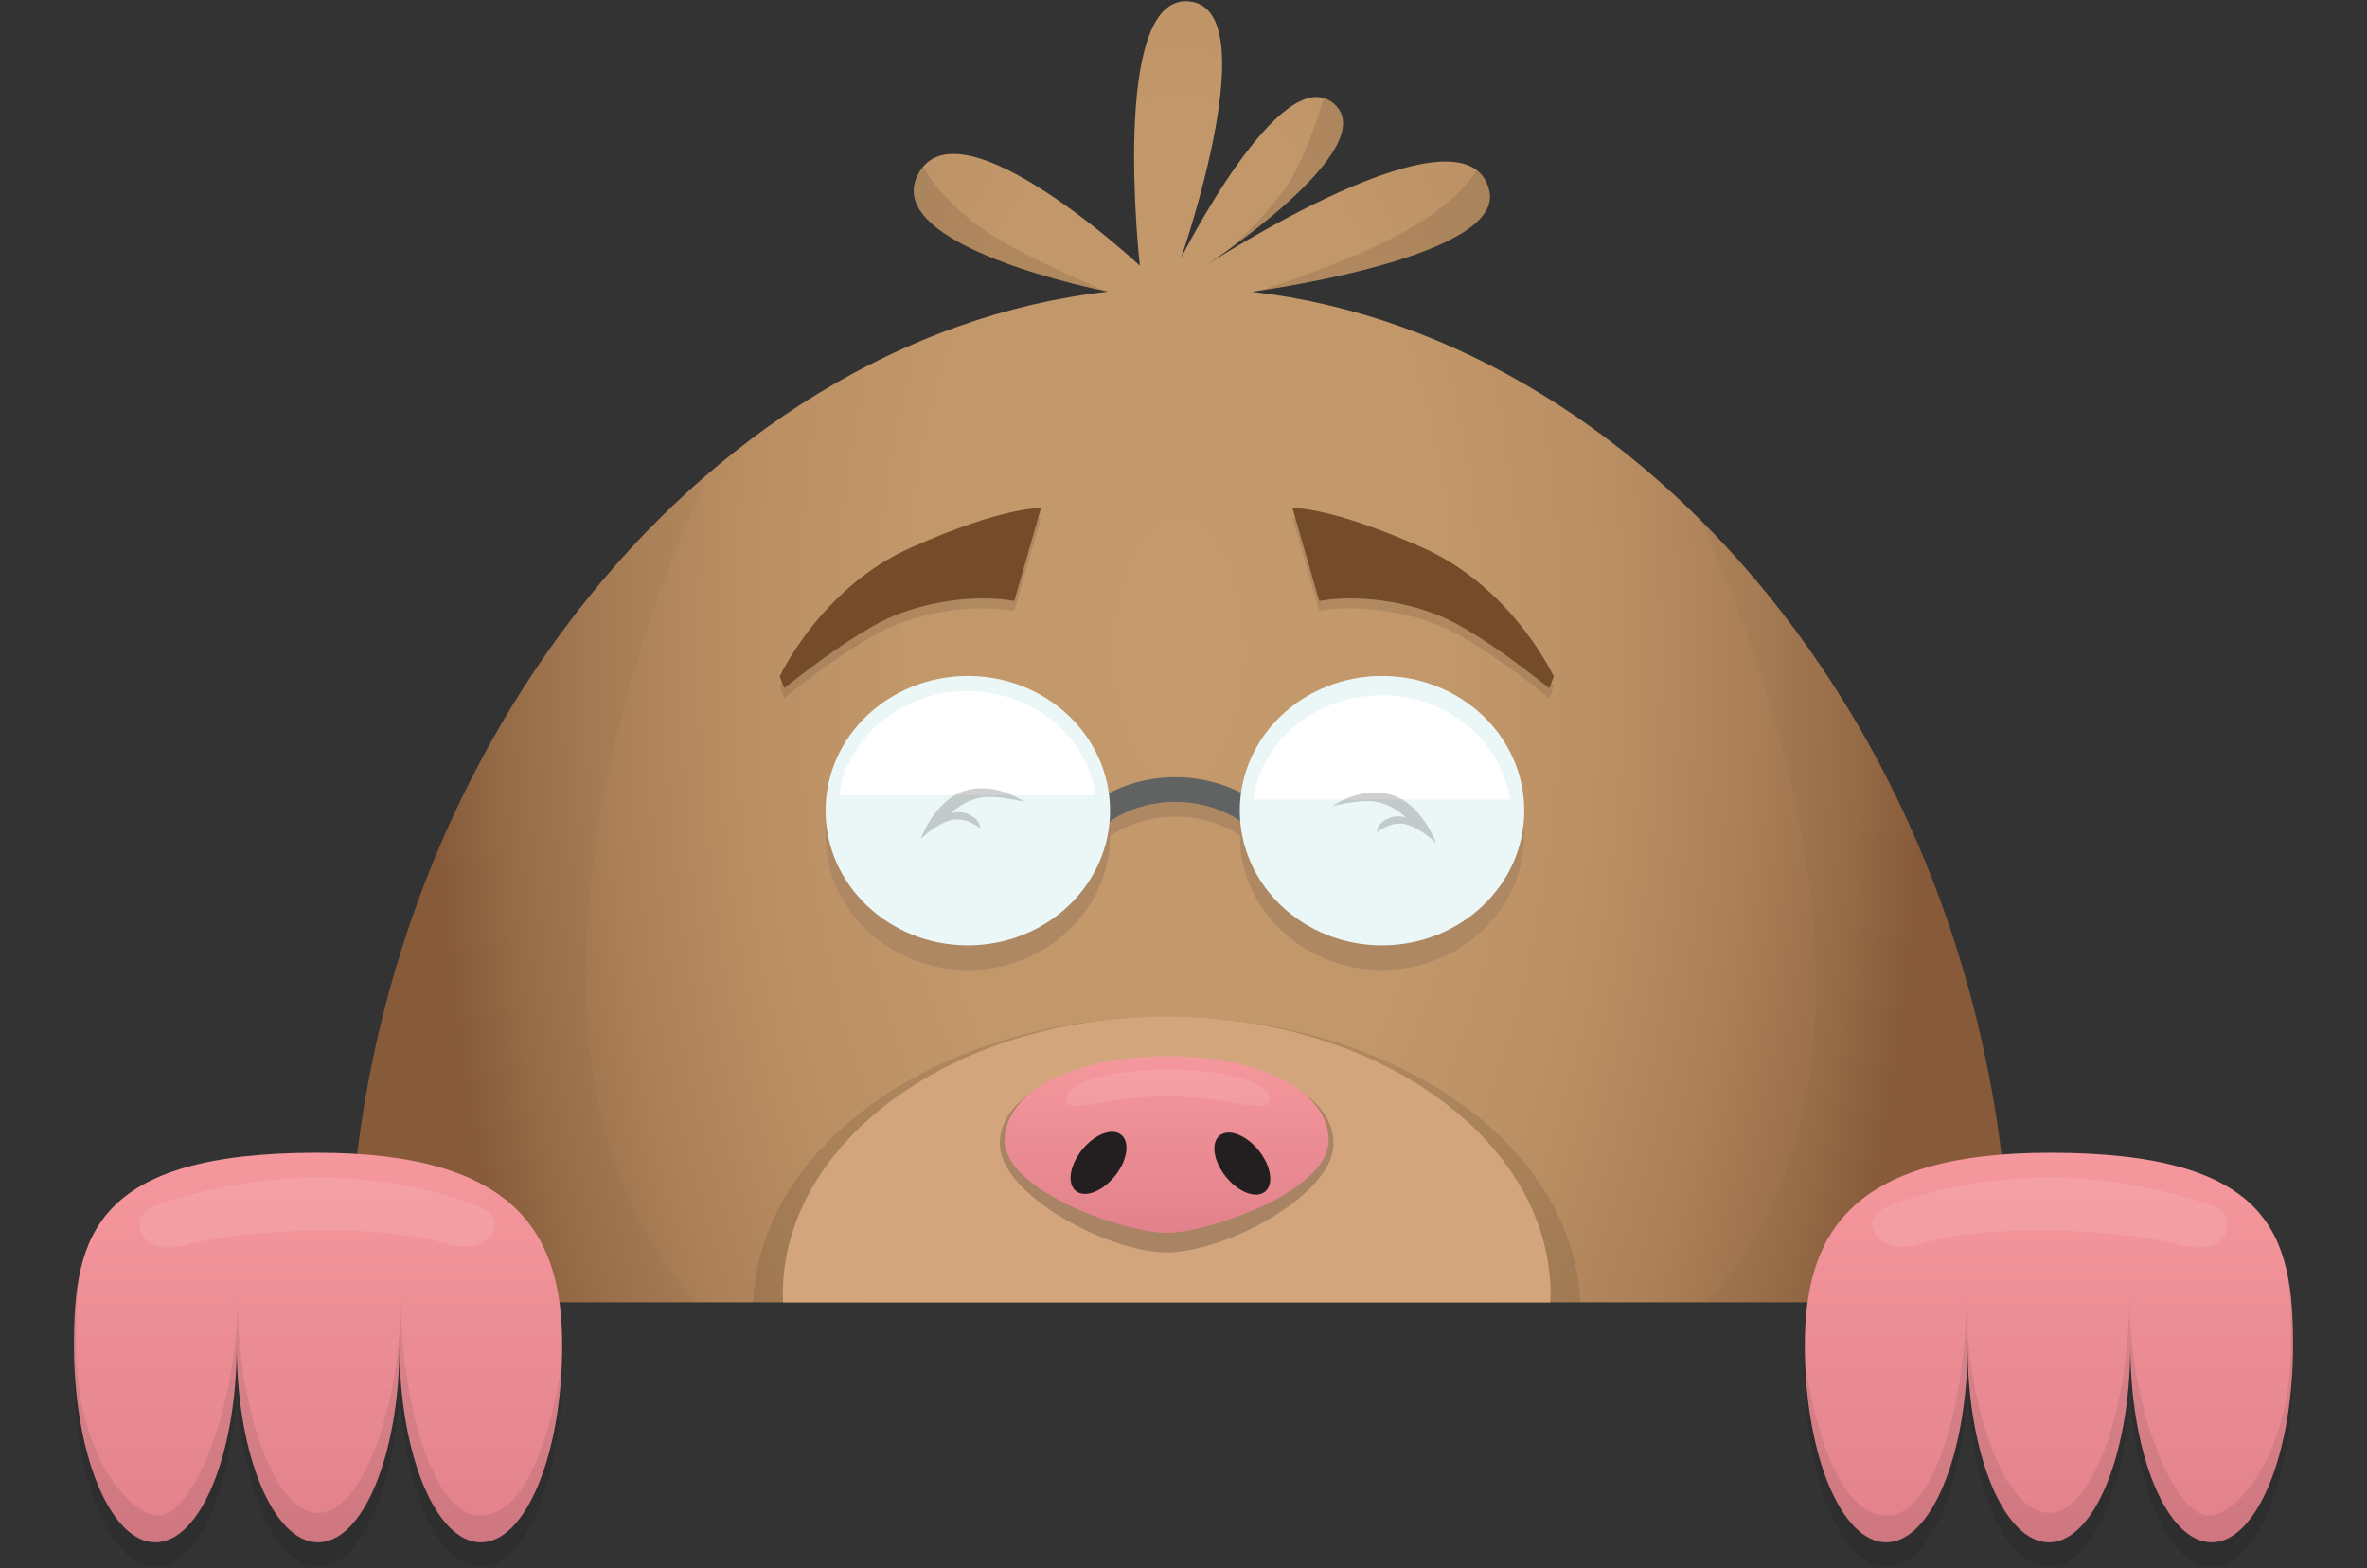 <?xml version="1.0" encoding="utf-8"?>
<!-- Generator: Adobe Illustrator 16.0.0, SVG Export Plug-In . SVG Version: 6.00 Build 0)  -->
<!DOCTYPE svg PUBLIC "-//W3C//DTD SVG 1.1//EN" "http://www.w3.org/Graphics/SVG/1.1/DTD/svg11.dtd">
<svg version="1.1" xmlns="http://www.w3.org/2000/svg" xmlns:xlink="http://www.w3.org/1999/xlink" x="0px" y="0px" width="480px"
	 height="318px" viewBox="0 0 480 318" enable-background="new 0 0 480 318" xml:space="preserve">
<rect x="0" y="0" width="480" height="318" fill="#333333" stroke="none"/>
<g id="kropp">
	<path fill="#FFFFFF" d="M185.333,37.083"/>
	
		<radialGradient id="SVGID_1_" cx="239.144" cy="132.167" r="151.33" gradientTransform="matrix(1 0 0 2 0 -132.167)" gradientUnits="userSpaceOnUse">
		<stop  offset="0" style="stop-color:#C49A6C"/>
		<stop  offset="0.361" style="stop-color:#C2976A"/>
		<stop  offset="0.578" style="stop-color:#BA8F63"/>
		<stop  offset="0.756" style="stop-color:#AC8158"/>
		<stop  offset="0.914" style="stop-color:#996D48"/>
		<stop  offset="1" style="stop-color:#8B5E3C"/>
	</radialGradient>
	<path fill="url(#SVGID_1_)" d="M253.9,59.171c7.202-1.025,50.981-7.789,48.129-20.446c-4.388-19.468-57.286,14.953-57.286,14.953
		s36.313-23.885,25.654-32.736S239.5,52.318,239.5,52.318s17.672-50.684,1.563-52.043s-9.913,53.597-9.913,53.597
		s-36.094-33.662-44.753-18.93c-8.844,15.046,38.15,24.173,38.15,24.173l0.323,0.002c-82.771,9.181-154.247,97.05-154.247,204.111
		c0,0.285,0.007,0.569,0.008,0.854h337.025c0.001-0.285,0.009-0.569,0.009-0.854C407.666,156.375,336.468,68.638,253.9,59.171z"/>
	<g>
		<defs>
			<path id="SVGID_2_" d="M253.9,59.171c7.202-1.025,50.981-7.789,48.129-20.446c-4.388-19.468-57.286,14.953-57.286,14.953
				s36.313-23.885,25.654-32.736S239.5,52.318,239.5,52.318s17.672-50.684,1.563-52.043s-9.913,53.597-9.913,53.597
				s-36.094-33.662-44.753-18.93c-8.844,15.046,38.15,24.173,38.15,24.173l0.323,0.002c-82.771,9.181-154.247,97.05-154.247,204.111
				c0,0.285,0.007,0.569,0.008,0.854h337.025c0.001-0.285,0.009-0.569,0.009-0.854C407.666,156.375,336.468,68.638,253.9,59.171z"/>
		</defs>
		<clipPath id="SVGID_3_">
			<use xlink:href="#SVGID_2_"  overflow="visible"/>
		</clipPath>
		<path opacity="0.03" clip-path="url(#SVGID_3_)" d="M484,363.75l-482,6l35-209l106-63c0,0-97,199,97,200
			c205.997,1.062,102-198,102-198l84,52L484,363.75z"/>
		<path opacity="0.1" clip-path="url(#SVGID_3_)" d="M255.133,59.006c0,0,14.273-4.362,26.078-10.161
			c19.306-9.483,19.982-18.627,19.982-18.627l8.468,19.305L255.133,59.006z"/>
		<path opacity="0.1" clip-path="url(#SVGID_3_)" d="M248.021,51.555c0,0,10.5-8.805,14.563-16.595s6.435-17.273,6.435-17.273
			l11.516,9.822L248.021,51.555z"/>
		<path opacity="0.1" clip-path="url(#SVGID_3_)" d="M224.548,59.115c0,0-13.148-5.19-22.589-10.947
			c-13.886-8.467-17.273-19.305-17.273-19.305l-6.435,17.612l26.417,12.531L224.548,59.115z"/>
		<ellipse opacity="0.1" clip-path="url(#SVGID_3_)" cx="236.584" cy="265.66" rx="83.88" ry="59.542"/>
	</g>
	<path d="M351.658,62.054"/>
	<path d="M369.608,44.442"/>
	<path d="M370.285,56.296"/>
</g>
<g id="nos_x5F_bg">
	<path fill="#D3A57D" d="M314.381,264.083c0.02-0.52,0.055-1.037,0.055-1.561c0-31.151-34.855-56.405-77.852-56.405
		c-42.996,0-77.851,25.254-77.851,56.405c0,0.523,0.035,1.041,0.055,1.561H314.381z"/>
</g>
<g id="nos">
	<path opacity="0.2" d="M270.434,231.893c0,10.343-21.84,22.064-33.85,22.064c-11.831,0-33.849-11.722-33.849-22.064
		c0-10.342,15.435-17.099,34.129-17.099S270.434,221.551,270.434,231.893z"/>
	<linearGradient id="SVGID_4_" gradientUnits="userSpaceOnUse" x1="236.584" y1="249.986" x2="236.584" y2="214.16">
		<stop  offset="0" style="stop-color:#E2818B"/>
		<stop  offset="1" style="stop-color:#F5989D"/>
	</linearGradient>
	<path fill="url(#SVGID_4_)" d="M269.425,231.259c0,10.343-24.427,18.728-32.841,18.728c-8.413,0-32.84-8.385-32.84-18.728
		c0-10.342,14.975-17.099,33.112-17.099C254.993,214.16,269.425,220.917,269.425,231.259z"/>
	
		<ellipse transform="matrix(0.778 0.628 -0.628 0.778 197.478 -87.655)" fill="#231F20" cx="222.877" cy="235.844" rx="4.262" ry="7.32"/>
	
		<ellipse transform="matrix(-0.778 0.628 -0.628 -0.778 595.996 261.257)" fill="#231F20" cx="251.876" cy="235.844" rx="4.262" ry="7.32"/>
	<path opacity="0.1" fill="#FFFFFF" d="M257.545,222.9c0,3.339-9.529-0.614-20.961-0.614s-20.438,3.953-20.438,0.614
		c0-3.338,9.268-6.044,20.699-6.044S257.545,219.562,257.545,222.9z"/>
</g>
<g id="ögonbryn">
	<path opacity="0.1" d="M211.094,105.039l-5.416,18.837c0,0-10.596-2.354-24.018,2.826c-8.408,3.245-22.605,14.835-22.605,14.835
		l-0.942-2.354c0,0,8.298-18,26.608-26.138C203.794,104.568,211.094,105.039,211.094,105.039z"/>
	<path opacity="0.1" d="M262.113,105.039l5.416,18.837c0,0,10.596-2.354,24.018,2.826c8.408,3.245,22.605,14.835,22.605,14.835
		l0.941-2.354c0,0-8.298-18-26.607-26.138C269.413,104.568,262.113,105.039,262.113,105.039z"/>
	<path fill="#754C29" d="M211.094,103.039l-5.416,18.837c0,0-10.596-2.354-24.018,2.826c-8.408,3.245-22.605,14.835-22.605,14.835
		l-0.942-2.354c0,0,8.298-18,26.608-26.138C203.794,102.568,211.094,103.039,211.094,103.039z"/>
	<path fill="#754C29" d="M262.113,103.039l5.416,18.837c0,0,10.596-2.354,24.018,2.826c8.408,3.245,22.605,14.835,22.605,14.835
		l0.941-2.354c0,0-8.298-18-26.607-26.138C269.413,102.568,262.113,103.039,262.113,103.039z"/>
</g>
<g id="ögon">
	<path fill="#AD8863" d="M219.161,175.814c3.421-6.029,10.723-10.216,19.186-10.216s15.766,4.187,19.187,10.216h5.561
		c-3.625-8.857-13.348-15.216-24.747-15.216c-11.4,0-21.122,6.359-24.747,15.216H219.161z"/>
	<ellipse fill="#AD8863" cx="196.26" cy="169.382" rx="28.845" ry="27.314"/>
	<ellipse fill="#AD8863" cx="280.26" cy="169.382" rx="28.845" ry="27.314"/>
	<path fill="#616363" d="M219.161,172.814c3.421-6.029,10.723-10.216,19.186-10.216s15.766,4.187,19.187,10.216h5.561
		c-3.625-8.857-13.348-15.216-24.747-15.216c-11.4,0-21.122,6.359-24.747,15.216H219.161z"/>
	<ellipse fill="#EBF6F7" cx="196.26" cy="164.382" rx="28.845" ry="27.314"/>
	<ellipse fill="#EBF6F7" cx="280.26" cy="164.382" rx="28.845" ry="27.314"/>
	<path fill="#FFFFFF" d="M222.172,161.262c-1.646-11.911-12.653-21.12-25.999-21.12c-13.345,0-24.353,9.209-25.999,21.12H222.172z"
		/>
	<path fill="#FFFFFF" d="M306.145,162.107c-1.645-11.911-12.652-21.12-25.998-21.12s-24.354,9.209-25.998,21.12H306.145z"/>
	<path opacity="0.3" fill="#616363" d="M207.688,162.579c0,0-5.745-4.137-11.952-2.256s-9.066,9.832-9.066,9.832
		c0,0,2.979-3.017,6.139-3.855c2.988-0.793,5.897,1.599,5.897,1.599s0.234-1.713-2.482-2.88c-1.527-0.656-3.348-0.129-3.348-0.129
		s2.921-3.102,7.19-3.286C203.215,161.468,207.688,162.579,207.688,162.579z"/>
	<path opacity="0.3" fill="#616363" d="M270.249,163.436c0,0,5.745-4.137,11.952-2.256c6.206,1.881,9.066,9.832,9.066,9.832
		s-2.979-3.017-6.14-3.855c-2.988-0.793-5.897,1.599-5.897,1.599s-0.234-1.713,2.482-2.88c1.527-0.656,3.348-0.129,3.348-0.129
		s-2.921-3.102-7.189-3.286C274.723,162.325,270.249,163.436,270.249,163.436z"/>
</g>
<g id="tassar">
	<path opacity="0.1" d="M64.302,238.75C19.121,238.75,15,255.746,15,277.807s7.387,39.943,16.5,39.943S48,299.867,48,277.807
		c0-0.237-0.006-0.471-0.007-0.707h0.015c-0.001,0.236-0.007,0.47-0.007,0.707c0,22.061,7.387,39.943,16.5,39.943
		S81,299.867,81,277.807c0-0.237-0.006-0.471-0.007-0.707h0.015c-0.001,0.236-0.007,0.47-0.007,0.707
		c0,22.061,7.387,39.943,16.5,39.943s16.5-17.883,16.5-39.943S105.294,238.75,64.302,238.75z"/>
	<linearGradient id="SVGID_5_" gradientUnits="userSpaceOnUse" x1="64.5" y1="312.75" x2="64.5" y2="233.75">
		<stop  offset="0" style="stop-color:#E2818B"/>
		<stop  offset="1" style="stop-color:#F5989D"/>
	</linearGradient>
	<path fill="url(#SVGID_5_)" d="M64.302,233.75C19.121,233.75,15,250.746,15,272.807s7.387,39.943,16.5,39.943
		S48,294.867,48,272.807c0-0.237-0.006-0.471-0.007-0.707h0.015c-0.001,0.236-0.007,0.47-0.007,0.707
		c0,22.061,7.387,39.943,16.5,39.943S81,294.867,81,272.807c0-0.237-0.006-0.471-0.007-0.707h0.015
		c-0.001,0.236-0.007,0.47-0.007,0.707c0,22.061,7.387,39.943,16.5,39.943s16.5-17.883,16.5-39.943S105.294,233.75,64.302,233.75z"
		/>
	<g>
		<defs>
			<path id="SVGID_6_" d="M64.302,233.75C19.121,233.75,15,250.746,15,272.807s7.387,39.943,16.5,39.943S48,294.867,48,272.807
				c0-0.237-0.006-0.471-0.007-0.707h0.015c-0.001,0.236-0.007,0.47-0.007,0.707c0,22.061,7.387,39.943,16.5,39.943
				S81,294.867,81,272.807c0-0.237-0.006-0.471-0.007-0.707h0.015c-0.001,0.236-0.007,0.47-0.007,0.707
				c0,22.061,7.387,39.943,16.5,39.943s16.5-17.883,16.5-39.943S105.294,233.75,64.302,233.75z"/>
		</defs>
		<clipPath id="SVGID_7_">
			<use xlink:href="#SVGID_6_"  overflow="visible"/>
		</clipPath>
		<path opacity="0.1" clip-path="url(#SVGID_7_)" fill="#231F20" d="M110.606,253.694c2.531,5.615,4.869,12.461,3.872,19.419
			c-4.096,28.57-11.731,34.325-17.375,34.214c-9.111-0.18-15.824-22.423-15.824-44.483c0,22.061-7.667,43.931-16.78,43.931
			s-16.306-21.759-16.306-43.819c0,22.061-8.963,44.483-16.156,44.372c-5.533-0.086-16.561-12.153-16.561-34.214
			c0-7.1-0.309-13.155,1.862-19.156H-3.846v78.416h144.042v-78.416L110.606,253.694z"/>
	</g>
	<path opacity="0.1" fill="#FFFFFF" d="M100.365,248.317c0,2.722-3.784,5.856-9.766,3.938c0,0-8.378-2.996-26.1-2.742
		s-26.955,3.037-26.955,3.037c-6.661,1.624-9.234-1.511-9.234-4.232l0,0c0-2.722,2.422-3.769,6.434-4.929
		c0,0,13.417-4.639,29.755-4.639s29.432,4.639,29.432,4.639C97.338,244.779,100.365,245.596,100.365,248.317L100.365,248.317z"/>
	<path opacity="0.1" d="M415.698,238.75c45.181,0,49.302,16.996,49.302,39.057s-7.387,39.943-16.5,39.943S432,299.867,432,277.807
		c0-0.237,0.006-0.471,0.008-0.707h-0.016c0.002,0.236,0.008,0.47,0.008,0.707c0,22.061-7.387,39.943-16.5,39.943
		S399,299.867,399,277.807c0-0.237,0.006-0.471,0.008-0.707h-0.016c0.002,0.236,0.008,0.47,0.008,0.707
		c0,22.061-7.387,39.943-16.5,39.943S366,299.867,366,277.807S374.706,238.75,415.698,238.75z"/>
	
		<linearGradient id="SVGID_8_" gradientUnits="userSpaceOnUse" x1="1.5" y1="312.751" x2="1.5" y2="233.751" gradientTransform="matrix(-1 0 0 1 417 0)">
		<stop  offset="0" style="stop-color:#E2818B"/>
		<stop  offset="1" style="stop-color:#F5989D"/>
	</linearGradient>
	<path fill="url(#SVGID_8_)" d="M415.698,233.75c45.181,0,49.302,16.996,49.302,39.057s-7.387,39.943-16.5,39.943
		S432,294.867,432,272.807c0-0.237,0.006-0.471,0.008-0.707h-0.016c0.002,0.236,0.008,0.47,0.008,0.707
		c0,22.061-7.387,39.943-16.5,39.943S399,294.867,399,272.807c0-0.237,0.006-0.471,0.008-0.707h-0.016
		c0.002,0.236,0.008,0.47,0.008,0.707c0,22.061-7.387,39.943-16.5,39.943S366,294.867,366,272.807S374.706,233.75,415.698,233.75z"
		/>
	<g>
		<defs>
			<path id="SVGID_9_" d="M415.698,233.75c45.181,0,49.302,16.996,49.302,39.057s-7.387,39.943-16.5,39.943S432,294.867,432,272.807
				c0-0.237,0.006-0.471,0.008-0.707h-0.016c0.002,0.236,0.008,0.47,0.008,0.707c0,22.061-7.387,39.943-16.5,39.943
				S399,294.867,399,272.807c0-0.237,0.006-0.471,0.008-0.707h-0.016c0.002,0.236,0.008,0.47,0.008,0.707
				c0,22.061-7.387,39.943-16.5,39.943S366,294.867,366,272.807S374.706,233.75,415.698,233.75z"/>
		</defs>
		<clipPath id="SVGID_10_">
			<use xlink:href="#SVGID_9_"  overflow="visible"/>
		</clipPath>
		<path opacity="0.1" clip-path="url(#SVGID_10_)" fill="#231F20" d="M369.394,253.694c-2.531,5.615-4.869,12.461-3.872,19.419
			c4.096,28.57,11.731,34.325,17.375,34.214c9.111-0.18,15.824-22.423,15.824-44.483c0,22.061,7.666,43.931,16.779,43.931
			s16.306-21.759,16.306-43.819c0,22.061,8.964,44.483,16.155,44.372c5.533-0.086,16.561-12.153,16.561-34.214
			c0-7.1,0.31-13.155-1.861-19.156h21.186v78.416H339.804v-78.416L369.394,253.694z"/>
	</g>
	<path opacity="0.1" fill="#FFFFFF" d="M379.635,248.317c0,2.722,3.784,5.856,9.766,3.938c0,0,8.379-2.996,26.1-2.742
		s26.955,3.037,26.955,3.037c6.66,1.624,9.234-1.511,9.234-4.232l0,0c0-2.722-2.422-3.769-6.434-4.929
		c0,0-13.418-4.639-29.756-4.639s-29.432,4.639-29.432,4.639C382.662,244.779,379.635,245.596,379.635,248.317L379.635,248.317z"/>
</g>
</svg>
